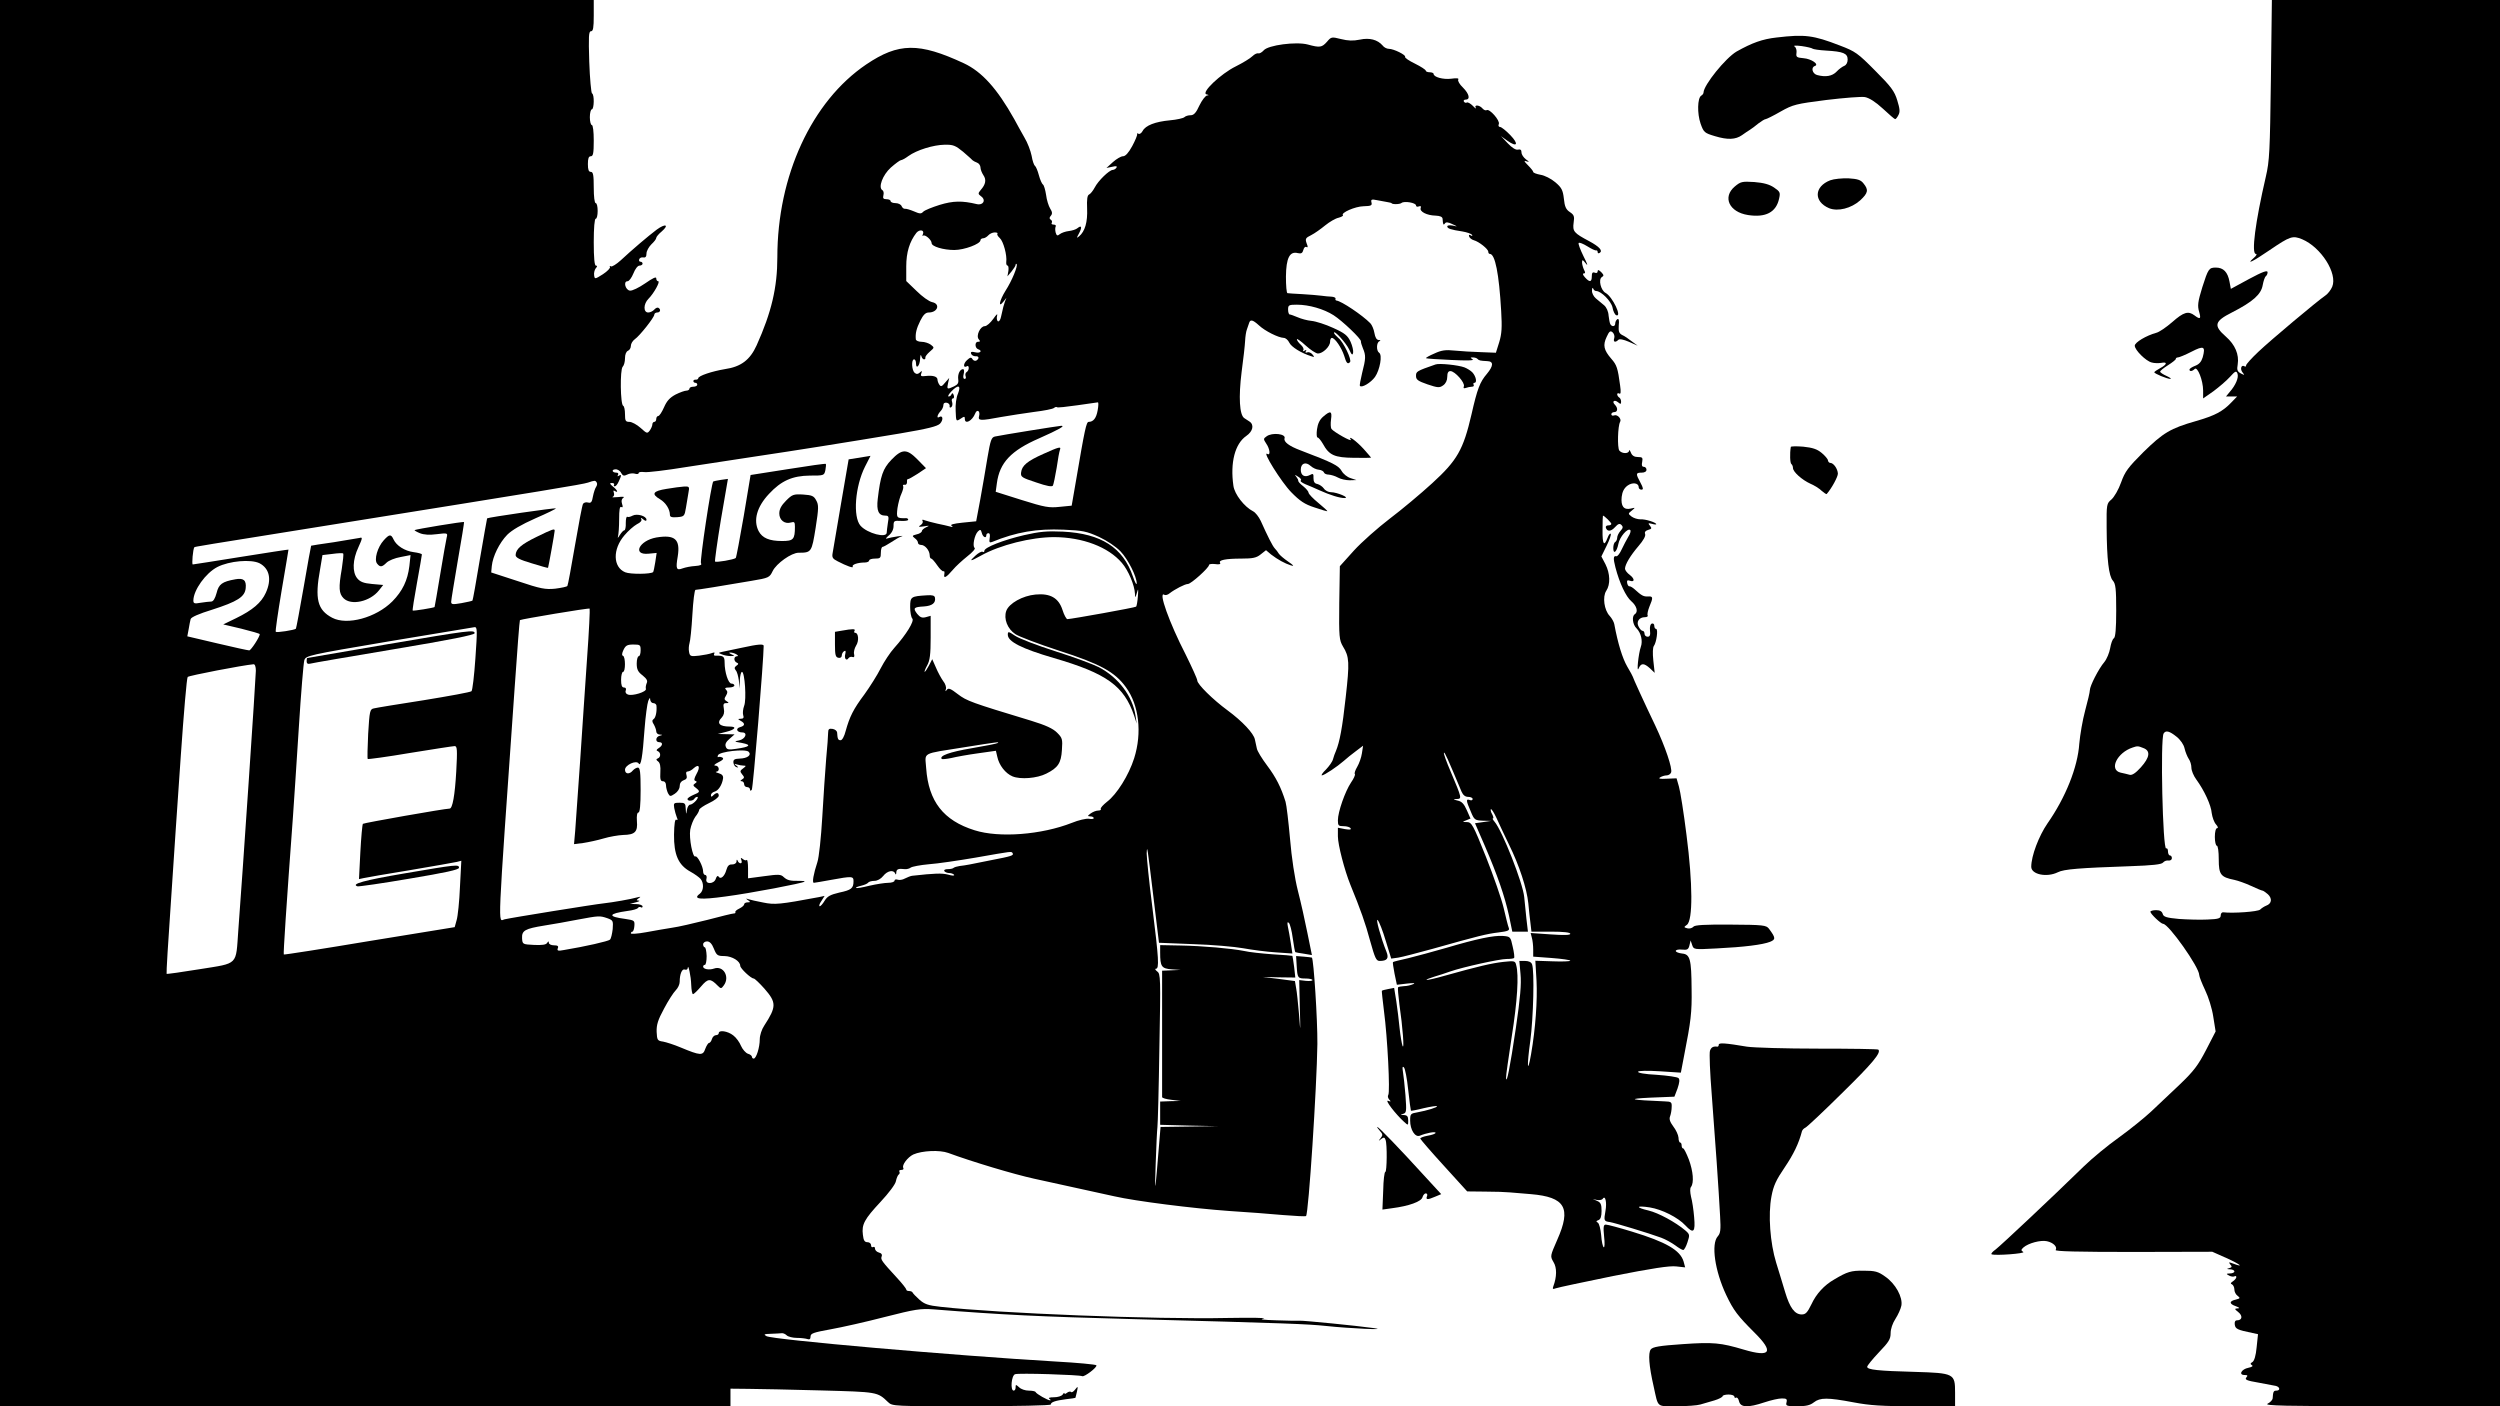 <?xml version="1.0" standalone="no"?>
<!DOCTYPE svg PUBLIC "-//W3C//DTD SVG 20010904//EN"
 "http://www.w3.org/TR/2001/REC-SVG-20010904/DTD/svg10.dtd">
<svg version="1.0" xmlns="http://www.w3.org/2000/svg"
 width="1280pt" height="720pt" viewBox="0 0 1280 720"
 preserveAspectRatio="xMidYMid meet">
<g transform="translate(0,720) scale(0.1,-0.1)"
fill="#000000" stroke="none">
<path d="M0 3600 l0 -3600 1870 0 1870 0 0 45 0 45 93 -1 c50 0 216 -4 369 -8
292 -8 290 -7 345 -60 22 -21 29 -21 428 -21 231 0 405 4 405 9 0 12 23 20 78
27 26 3 47 6 48 7 1 1 4 16 8 32 6 28 5 29 -9 11 -8 -11 -18 -17 -21 -13 -4 4
-13 2 -21 -4 -7 -6 -13 -8 -13 -3 0 5 -4 2 -9 -6 -6 -8 -25 -14 -45 -14 -21 0
-31 -3 -23 -8 6 -4 8 -8 4 -8 -12 0 -71 33 -75 43 -2 4 -18 7 -35 7 -17 0 -39
7 -49 17 -17 15 -18 15 -18 0 0 -10 -4 -17 -10 -17 -18 0 -12 77 7 84 16 7
332 -3 344 -10 10 -6 81 48 72 56 -4 4 -98 13 -208 19 -526 31 -1451 112
-1481 130 -16 9 -12 11 24 12 23 1 48 2 55 3 6 1 18 -4 25 -11 7 -7 31 -13 52
-13 21 0 45 -3 54 -6 11 -4 16 0 16 13 0 16 15 21 103 37 56 10 181 38 277 63
157 40 183 44 250 39 354 -28 537 -37 1025 -50 789 -21 889 -25 985 -35 121
-13 325 -22 245 -11 -94 13 -358 39 -380 38 -11 -1 -65 0 -120 2 -70 2 -89 5
-65 9 19 4 -64 5 -185 3 -368 -8 -1175 24 -1468 57 -66 7 -84 14 -110 37 -18
16 -33 32 -35 37 -2 4 -10 7 -18 7 -8 0 -14 3 -14 8 0 4 -21 31 -47 59 -79 86
-85 94 -79 110 4 9 -1 17 -14 20 -11 3 -20 12 -20 20 0 8 -4 11 -10 8 -6 -3
-10 1 -10 9 0 9 -8 16 -19 16 -14 0 -20 9 -23 38 -7 53 8 80 90 168 42 45 76
90 79 106 3 16 10 31 14 34 5 3 7 10 4 15 -4 5 1 9 10 9 9 0 13 4 10 10 -9 14
22 55 51 69 45 20 135 24 179 8 122 -45 335 -109 440 -132 136 -30 306 -67
410 -90 109 -25 403 -62 585 -75 91 -6 216 -15 279 -21 62 -5 116 -8 118 -5
13 13 55 659 58 881 1 125 -19 432 -28 442 -1 1 -20 3 -42 5 l-39 3 3 -50 c4
-63 5 -65 47 -65 19 0 34 -4 34 -8 0 -4 -15 -6 -34 -4 l-34 4 3 -138 c4 -134
3 -135 -4 -38 -5 56 -11 117 -15 136 l-6 35 -83 11 -82 10 84 -2 83 -1 -6 54
c-4 30 -8 56 -9 57 -1 1 -47 5 -102 8 -55 4 -120 11 -145 17 -66 13 -211 26
-327 28 l-103 2 0 -38 c0 -72 7 -82 59 -86 l46 -3 -47 -2 -48 -2 0 -320 c0
-176 0 -323 0 -327 0 -5 21 -11 47 -14 l48 -6 -52 -1 -53 -2 0 -60 0 -59 148
-4 147 -3 -147 -2 -146 -2 -6 -72 c-22 -273 -25 -288 -19 -119 3 90 7 176 9
190 2 14 7 197 10 405 7 362 6 380 -11 392 -10 8 -13 14 -7 14 18 0 15 49 -18
315 -17 132 -29 256 -29 275 2 48 3 38 35 -226 l28 -231 175 -7 c97 -3 212
-13 256 -21 44 -8 119 -18 166 -21 l86 -6 -8 53 c-5 30 -11 68 -15 84 -4 21
-3 27 5 20 6 -6 15 -41 20 -79 5 -37 11 -69 13 -71 2 -1 21 -5 44 -8 l41 -7
-23 113 c-12 61 -34 159 -49 217 -16 63 -32 168 -40 265 -8 88 -18 174 -23
190 -23 74 -49 125 -94 185 -27 36 -51 75 -53 88 -3 12 -7 33 -10 46 -6 31
-64 93 -140 149 -75 55 -155 134 -155 153 0 8 -27 67 -59 132 -85 165 -142
326 -110 307 5 -4 18 -1 27 7 27 21 79 48 94 48 16 0 108 83 108 97 0 5 14 7
31 5 20 -3 30 -1 26 6 -10 14 27 22 109 22 58 0 77 4 98 21 l28 22 26 -22 c34
-26 70 -46 102 -56 18 -5 14 0 -15 20 -22 15 -43 33 -48 41 -4 7 -13 19 -20
26 -12 13 -36 61 -72 141 -10 21 -27 43 -39 49 -45 23 -95 87 -101 131 -17
119 8 215 66 255 35 24 41 58 16 74 -7 4 -18 12 -26 17 -25 16 -30 108 -14
236 9 66 17 138 18 160 1 22 5 48 9 58 3 9 8 24 11 32 6 21 18 19 51 -11 31
-29 99 -63 127 -64 9 0 22 -11 28 -24 10 -22 61 -54 113 -70 16 -6 17 -4 6 9
-7 9 -19 14 -27 11 -9 -4 -11 -1 -7 6 5 7 3 8 -6 3 -8 -5 -11 -4 -7 2 4 6 -2
18 -13 28 -11 10 -20 22 -20 28 0 5 20 -9 45 -32 24 -22 53 -41 63 -41 25 0
62 36 62 60 0 11 4 20 9 20 16 0 50 -51 63 -91 11 -38 18 -46 30 -33 11 10
-34 104 -59 123 -12 11 -23 22 -23 27 0 17 63 -53 78 -86 12 -27 17 -31 20
-16 2 10 -4 36 -13 56 -15 32 -29 44 -89 71 -39 18 -89 34 -111 36 -22 2 -54
11 -72 19 -17 7 -35 14 -40 14 -4 0 -8 11 -8 25 0 23 4 25 45 25 62 0 138 -22
188 -54 44 -28 143 -122 140 -134 -1 -4 4 -20 10 -35 16 -37 15 -53 -4 -127
-8 -34 -14 -64 -11 -66 10 -11 56 17 77 46 25 36 39 113 21 124 -15 10 -14 53
2 59 7 4 6 6 -4 6 -11 1 -18 13 -22 36 -3 19 -13 42 -21 50 -41 42 -149 114
-173 116 -5 1 -7 5 -5 10 1 5 -8 9 -20 10 -13 0 -36 3 -53 5 -16 2 -60 6 -97
8 -38 2 -72 4 -76 5 -5 0 -8 39 -8 85 1 95 19 131 61 120 17 -4 24 0 28 16 3
12 10 19 16 15 8 -4 8 2 1 19 -8 23 -6 28 23 42 18 9 50 32 72 50 22 18 53 36
68 39 15 4 25 10 23 13 -13 12 62 45 105 46 39 1 45 4 41 19 -4 16 0 18 29 12
19 -3 43 -8 54 -10 11 -2 20 -4 20 -5 0 -7 42 -7 51 1 14 11 74 1 74 -13 0 -6
7 -8 14 -5 10 4 13 1 10 -8 -7 -18 31 -38 76 -39 23 -1 35 -6 36 -16 2 -30 4
-35 12 -24 5 8 16 7 37 -3 30 -14 30 -14 3 -8 -16 3 -28 1 -28 -4 0 -11 17
-17 77 -26 24 -4 46 -12 49 -17 5 -7 2 -8 -6 -3 -8 5 -11 3 -8 -6 2 -7 13 -16
24 -19 26 -7 74 -45 74 -59 0 -6 3 -11 8 -11 27 0 47 -101 58 -292 5 -85 3
-117 -10 -160 l-17 -54 -77 3 c-42 1 -103 5 -134 8 -46 5 -68 2 -104 -15 -26
-11 -45 -22 -43 -24 2 -2 60 -6 129 -9 80 -4 120 -3 110 3 -13 9 -13 10 1 10
9 0 19 -3 23 -7 8 -9 14 -10 51 -12 33 -1 32 -24 -2 -65 -36 -42 -49 -76 -79
-208 -42 -181 -73 -235 -201 -352 -59 -54 -157 -136 -218 -182 -60 -46 -143
-119 -183 -163 l-72 -80 -3 -188 c-2 -176 0 -190 19 -223 33 -53 34 -82 14
-260 -17 -156 -31 -229 -50 -275 -5 -11 -12 -30 -15 -42 -3 -13 -20 -36 -36
-53 -17 -16 -26 -30 -21 -30 12 0 79 45 112 74 14 13 42 35 62 50 l37 28 -6
-39 c-3 -21 -14 -52 -24 -69 -10 -17 -16 -34 -12 -37 3 -4 -6 -24 -20 -44 -30
-45 -67 -150 -67 -193 0 -27 3 -30 29 -30 17 0 33 -5 36 -11 5 -7 -5 -8 -29
-4 l-36 7 0 -44 c0 -43 34 -174 64 -248 52 -127 77 -197 101 -287 25 -89 31
-103 49 -103 38 0 48 13 35 46 -29 72 -58 177 -45 163 7 -7 26 -55 41 -106
l28 -91 36 5 c20 3 99 24 176 45 234 66 278 77 338 84 48 6 57 10 52 23 -4 9
-15 54 -26 101 -11 47 -52 165 -91 263 -66 165 -73 177 -97 178 -25 0 -25 1
-4 9 l22 9 -19 43 c-14 32 -26 45 -47 49 -24 6 -25 7 -5 8 28 1 27 4 -30 139
-22 51 -38 95 -35 98 4 4 19 -29 90 -199 8 -18 19 -27 34 -27 13 0 23 -5 23
-11 0 -6 -7 -9 -15 -5 -20 7 -19 -3 5 -58 18 -44 21 -46 62 -48 l43 -1 -41 -6
-42 -6 50 -115 c65 -151 102 -258 124 -358 l17 -82 40 0 40 0 -8 68 c-4 37 -9
86 -11 109 -7 73 -113 341 -152 386 -8 9 -12 17 -8 17 4 0 2 9 -4 21 -7 11 -9
23 -7 26 3 3 16 -17 28 -43 12 -27 41 -88 64 -136 54 -109 92 -226 100 -303 3
-33 8 -79 11 -102 l5 -43 100 0 c64 0 99 -4 99 -11 0 -7 -31 -8 -102 -3 l-101
7 6 -24 c4 -13 7 -40 7 -61 l0 -36 95 -7 c52 -4 95 -10 95 -14 0 -3 -40 -5
-89 -3 l-90 3 6 -103 c5 -99 -5 -244 -28 -376 -19 -108 -22 -60 -4 68 16 120
22 360 9 393 -4 11 -17 17 -36 17 l-29 0 6 -67 c5 -51 -1 -121 -24 -278 -29
-196 -48 -293 -50 -253 -1 10 13 104 29 210 29 183 37 316 23 366 -5 23 -9 23
-67 17 -60 -7 -125 -22 -300 -71 -48 -14 -90 -23 -92 -21 -2 2 15 9 38 16 24
7 61 19 83 27 66 23 253 64 288 64 19 0 36 2 39 5 3 3 0 29 -7 58 -11 51 -12
52 -51 55 -47 3 -130 -14 -289 -61 -66 -19 -154 -43 -195 -53 -41 -9 -77 -18
-78 -20 -2 -1 2 -28 8 -59 l12 -57 51 6 c36 4 46 3 32 -3 -11 -5 -32 -10 -46
-10 -14 -1 -28 -3 -31 -6 -2 -3 1 -42 7 -88 17 -117 26 -236 16 -212 -4 11
-11 52 -15 90 -4 39 -11 101 -17 139 l-11 68 -31 -6 c-17 -3 -31 -7 -32 -9 -1
-1 4 -48 11 -104 18 -135 32 -415 22 -429 -4 -6 -2 -16 5 -24 10 -10 8 -12 -6
-6 -19 6 38 -68 82 -108 21 -19 21 -19 21 7 0 21 -5 27 -22 28 -19 1 -20 2 -4
6 17 5 18 12 12 95 -4 49 -10 104 -13 121 -4 23 -2 29 5 22 6 -5 16 -57 22
-115 6 -58 13 -106 14 -107 1 -1 30 4 65 13 35 8 66 13 68 10 5 -5 -50 -22
-99 -31 -36 -6 -38 -8 -38 -43 0 -46 25 -86 49 -77 33 14 81 23 81 15 0 -5
-18 -11 -41 -15 -22 -4 -39 -11 -37 -15 2 -5 56 -68 121 -139 l119 -131 91 -1
c51 0 108 -2 127 -4 19 -2 68 -6 108 -9 176 -15 208 -70 135 -234 -36 -83 -37
-83 -19 -114 18 -29 17 -76 -1 -124 -5 -14 -3 -16 13 -10 10 4 143 32 294 63
198 39 288 53 322 49 l46 -5 -8 30 c-17 58 -90 100 -264 153 -65 20 -125 36
-134 36 -12 0 -14 -10 -9 -61 4 -33 3 -58 -2 -55 -5 3 -11 31 -13 62 -3 31
-10 59 -17 64 -10 5 -9 9 3 13 11 4 16 19 16 47 0 33 -4 43 -22 51 l-23 10 22
-5 c13 -2 26 1 29 6 13 21 22 -18 14 -62 -9 -50 -8 -53 23 -57 24 -4 200 -57
262 -80 22 -8 54 -26 72 -39 17 -13 36 -24 41 -24 5 0 15 18 22 40 12 37 12
40 -11 60 -51 43 -138 90 -188 102 -69 16 -65 27 6 16 62 -10 144 -51 182 -92
42 -45 52 -35 45 42 -3 37 -10 84 -16 105 -5 24 -6 43 0 50 16 21 11 80 -11
140 -12 31 -25 57 -29 57 -5 0 -8 7 -8 15 0 8 -3 15 -7 15 -5 0 -9 11 -9 25
-1 14 -13 40 -27 58 -17 23 -22 38 -16 52 4 11 8 32 8 48 1 24 -2 27 -36 28
-176 7 -199 13 -74 19 l124 5 16 42 c10 30 12 46 5 53 -6 6 -56 13 -112 17
-60 3 -99 10 -95 16 3 5 47 6 112 2 l107 -7 17 89 c34 173 40 219 38 338 -1
156 -8 179 -49 183 -18 2 -32 8 -32 13 0 6 14 9 32 7 27 -3 33 1 38 22 l6 25
8 -24 c8 -23 9 -23 124 -17 142 7 237 19 275 34 29 12 29 20 -6 67 -14 18 -28
20 -196 21 -134 1 -184 -2 -191 -11 -6 -7 -20 -11 -31 -8 -18 5 -19 6 -2 18
31 23 30 212 -2 459 -14 113 -32 226 -39 249 l-12 42 -50 -2 c-35 -2 -45 0
-34 7 8 5 23 10 33 10 10 0 20 7 23 15 8 20 -30 132 -81 240 -59 123 -115 246
-115 250 0 2 -13 26 -29 53 -24 42 -47 115 -66 217 -2 11 -13 30 -23 41 -29
30 -38 99 -18 129 22 33 20 88 -4 136 l-21 40 27 55 c15 30 24 57 21 61 -4 3
-11 -6 -16 -20 -18 -48 -27 -35 -26 39 0 41 1 74 2 74 7 0 43 -36 43 -42 0 -5
-7 -8 -16 -8 -9 0 -14 -5 -12 -12 7 -21 26 -20 47 3 16 18 24 20 33 11 9 -9 8
-16 -5 -30 -9 -10 -17 -26 -17 -35 0 -9 -5 -19 -10 -22 -6 -3 -10 -17 -10 -31
0 -35 18 -20 26 21 6 35 48 84 61 71 4 -4 0 -19 -10 -34 -9 -15 -24 -44 -34
-65 -9 -20 -21 -36 -27 -35 -16 4 -17 -10 -5 -57 21 -81 54 -150 81 -173 28
-24 37 -55 18 -67 -16 -10 -11 -53 9 -72 23 -23 33 -65 22 -95 -12 -34 -23
-139 -11 -110 12 28 27 28 58 0 l24 -23 -7 63 c-4 37 -3 68 3 75 13 17 23 87
11 87 -5 0 -9 7 -9 16 0 9 -6 14 -13 11 -7 -2 -11 -16 -9 -35 3 -24 -1 -32
-12 -32 -9 0 -16 7 -16 15 0 8 -4 15 -10 15 -5 0 -14 9 -20 21 -14 25 2 49 32
49 10 0 17 4 14 9 -3 5 1 25 9 45 20 47 19 54 -7 52 -23 -1 -33 4 -69 37 -10
9 -22 16 -26 15 -5 -1 -10 7 -12 17 -2 13 1 16 13 12 26 -10 27 9 1 29 -14 10
-25 25 -25 32 0 22 28 68 69 116 25 29 38 52 34 62 -4 10 2 17 16 21 18 5 19
8 9 21 -11 13 -10 15 10 10 12 -4 22 -4 22 -2 0 9 -56 27 -81 25 -14 0 -34 6
-45 14 -19 15 -19 15 1 31 19 16 19 16 -6 10 -35 -8 -51 12 -46 60 3 26 12 44
29 57 25 19 58 15 58 -7 0 -7 6 -13 14 -13 11 0 10 8 -5 36 -25 46 -24 51 6
51 16 0 25 6 25 15 0 8 -6 15 -14 15 -9 0 -12 8 -8 25 4 22 1 25 -22 25 -18 0
-30 7 -36 23 -5 12 -9 16 -9 10 -1 -17 -36 -17 -50 0 -11 14 -8 127 4 147 9
15 -14 40 -31 33 -8 -3 -14 0 -14 6 0 6 7 11 15 11 18 0 20 21 3 38 -17 17 -2
28 17 12 12 -10 15 -10 15 3 0 9 -4 19 -10 22 -5 3 -10 11 -10 16 0 6 5 7 11
4 7 -5 9 8 4 41 -12 90 -17 105 -45 137 -39 45 -44 70 -24 112 13 29 19 33 30
24 8 -7 12 -20 9 -30 -7 -20 5 -25 21 -9 6 6 26 2 54 -10 l45 -20 -30 22 c-16
13 -38 28 -50 33 -16 9 -19 19 -17 49 3 26 0 36 -7 32 -6 -4 -11 -14 -11 -22
0 -16 -16 -19 -25 -4 -3 5 -7 25 -9 44 -1 21 -11 43 -23 53 -12 10 -31 26 -42
35 -12 10 -21 28 -20 40 0 13 3 17 6 11 2 -7 9 -13 15 -13 26 0 77 -52 84 -84
3 -19 12 -37 19 -40 32 -12 -19 95 -54 114 -25 13 -38 69 -20 81 12 7 11 11
-3 26 -13 12 -18 13 -18 4 0 -8 -6 -11 -15 -7 -11 4 -15 -1 -15 -19 0 -30 -11
-32 -35 -5 -11 12 -13 20 -6 20 8 0 9 5 1 19 -5 11 -10 28 -10 38 0 15 4 14
20 -7 12 -15 7 0 -12 37 -17 35 -29 66 -25 69 3 4 23 -4 44 -17 21 -13 41 -23
46 -21 4 1 7 -3 7 -9 0 -5 4 -8 10 -4 18 11 -1 32 -53 60 -79 42 -86 50 -80
95 5 32 2 40 -19 54 -20 13 -27 28 -31 69 -5 44 -12 57 -44 84 -21 18 -55 35
-75 38 -21 4 -38 10 -38 15 0 4 -12 19 -27 34 -21 21 -22 25 -7 20 15 -5 15
-3 -3 10 -13 10 -23 25 -23 36 0 12 -5 17 -18 14 -11 -3 -30 9 -52 32 l-35 37
32 -23 c51 -36 61 -19 16 28 -22 23 -46 42 -53 42 -7 0 -10 7 -6 15 7 18 -48
80 -62 71 -6 -3 -15 1 -22 9 -15 18 -44 20 -34 3 4 -7 -3 -3 -15 10 -12 12
-26 20 -31 17 -5 -3 -11 -1 -15 5 -3 5 1 10 9 10 25 0 19 29 -14 62 -17 16
-27 34 -24 40 5 8 -7 9 -36 5 -41 -5 -90 8 -90 25 0 4 -9 8 -20 8 -11 0 -20 4
-20 8 0 5 -25 21 -55 36 -31 15 -53 30 -51 35 6 9 -58 41 -83 41 -10 0 -25 7
-32 17 -26 30 -67 41 -117 30 -34 -7 -60 -6 -96 3 -48 12 -50 12 -72 -14 -26
-29 -36 -31 -98 -14 -59 16 -204 -3 -226 -30 -9 -10 -21 -17 -27 -15 -6 2 -20
-4 -31 -15 -11 -11 -49 -34 -85 -52 -77 -38 -179 -135 -150 -143 13 -3 14 -5
3 -6 -8 -1 -26 -24 -39 -51 -17 -38 -29 -50 -45 -50 -12 0 -26 -4 -32 -10 -5
-5 -39 -13 -74 -16 -75 -7 -125 -26 -140 -55 -6 -11 -15 -17 -21 -14 -5 4 -8
3 -7 -2 2 -5 -10 -33 -25 -61 -19 -35 -35 -52 -47 -52 -11 0 -34 -14 -52 -30
l-33 -30 29 6 c21 5 27 4 22 -5 -4 -6 -13 -11 -19 -11 -18 -1 -74 -55 -92 -90
-9 -17 -22 -33 -29 -36 -9 -4 -12 -24 -10 -72 3 -69 -11 -117 -41 -142 -14
-11 -14 -10 0 16 16 31 13 43 -8 26 -8 -7 -28 -13 -45 -15 -17 -2 -37 -9 -46
-16 -12 -10 -16 -8 -21 8 -3 12 -3 25 0 31 3 5 -1 10 -10 10 -9 0 -14 4 -10 9
3 5 1 13 -5 16 -8 5 -8 11 0 20 9 10 8 20 -3 37 -8 13 -18 44 -21 70 -4 26
-11 50 -16 53 -5 3 -15 25 -21 48 -6 23 -15 44 -20 48 -5 3 -13 26 -17 51 -5
25 -21 68 -37 94 -15 27 -39 69 -52 94 -88 157 -166 243 -258 286 -230 107
-334 106 -500 -6 -279 -189 -455 -570 -455 -987 0 -155 -30 -282 -106 -451
-34 -75 -80 -110 -163 -122 -65 -11 -136 -34 -136 -47 0 -4 -6 -7 -12 -7 -7 1
-13 -2 -13 -7 0 -5 5 -9 10 -9 6 0 10 -4 10 -10 0 -5 -9 -10 -20 -10 -11 0
-20 -4 -20 -10 0 -5 -7 -10 -15 -10 -9 0 -34 -9 -56 -20 -30 -16 -45 -33 -59
-65 -11 -25 -24 -45 -30 -45 -5 0 -10 -7 -10 -15 0 -8 -4 -15 -10 -15 -5 0
-10 -6 -10 -13 0 -7 -6 -21 -13 -31 -13 -17 -15 -16 -47 13 -19 17 -45 31 -57
31 -20 0 -23 5 -23 39 0 22 -4 41 -9 43 -15 5 -17 186 -3 200 7 7 12 26 12 44
0 19 6 34 15 38 8 3 15 14 15 25 0 11 9 26 20 34 25 17 100 112 100 126 0 6 7
11 15 11 16 0 20 16 6 24 -5 3 -14 -1 -21 -9 -7 -8 -21 -15 -31 -15 -26 0 -25
44 1 70 28 28 62 90 50 90 -6 0 -10 7 -10 15 0 10 -18 1 -57 -26 -32 -22 -67
-39 -78 -37 -23 3 -35 48 -12 48 8 0 21 18 30 40 9 23 22 40 31 40 9 0 16 5
16 10 0 6 -5 10 -11 10 -6 0 -9 6 -6 13 2 6 11 11 21 9 11 -2 16 4 16 20 0 13
12 34 25 47 14 13 25 27 25 33 0 5 12 20 28 33 40 35 19 42 -26 9 -45 -34
-126 -103 -184 -157 -22 -20 -45 -34 -50 -31 -6 4 -8 3 -5 -3 3 -5 -13 -22
-36 -37 -41 -26 -42 -26 -45 -6 -2 12 2 28 8 36 9 10 9 14 1 14 -7 0 -11 38
-11 120 0 73 4 120 10 120 6 0 10 18 10 40 0 22 -4 40 -10 40 -6 0 -10 33 -10
80 0 64 -3 80 -15 80 -11 0 -15 11 -15 40 0 29 4 40 15 40 12 0 15 16 15 80 0
47 -4 80 -10 80 -5 0 -10 18 -10 40 0 22 5 40 10 40 12 0 14 77 1 82 -4 2 -11
74 -14 161 -4 131 -3 157 9 157 11 0 14 18 14 80 l0 80 -1520 0 -1520 0 0
-3600z m4931 2823 c24 -21 46 -40 49 -44 3 -3 13 -8 23 -12 9 -3 17 -15 17
-24 0 -10 7 -28 15 -40 16 -23 12 -47 -14 -76 -14 -17 -14 -20 2 -32 27 -19
11 -48 -22 -40 -75 18 -121 17 -190 -4 -38 -12 -76 -27 -84 -35 -11 -12 -18
-11 -48 2 -19 8 -39 14 -45 13 -7 -1 -14 5 -18 14 -3 8 -17 15 -31 15 -14 0
-25 5 -25 10 0 6 -10 10 -21 10 -16 0 -20 5 -16 20 3 11 1 23 -5 26 -23 14 1
78 43 116 24 21 47 38 52 38 5 0 22 9 38 21 43 31 128 57 185 58 44 1 56 -4
95 -36z m-205 -420 c-4 -10 -4 -14 0 -10 9 9 44 -21 44 -38 0 -17 60 -35 116
-35 51 0 134 31 134 50 0 5 6 10 14 10 7 0 19 7 26 15 7 8 22 15 33 15 11 0
17 -3 14 -6 -4 -4 2 -14 12 -23 18 -16 38 -88 33 -123 -1 -10 2 -18 7 -18 4 0
6 -12 4 -27 l-5 -28 21 25 c11 14 21 29 21 34 0 5 2 7 5 4 8 -8 -24 -86 -57
-137 -31 -50 -39 -91 -11 -56 l16 20 -8 -20 c-7 -20 -8 -25 -20 -78 -3 -15
-10 -25 -16 -22 -5 4 -7 16 -4 28 4 14 -3 8 -19 -15 -15 -21 -34 -38 -44 -38
-23 0 -46 -49 -31 -67 9 -10 8 -13 -4 -13 -17 0 -16 -32 1 -38 24 -8 11 -22
-14 -16 -20 5 -25 3 -22 -7 3 -8 13 -13 22 -13 18 2 22 -11 5 -22 -6 -3 -15
-1 -20 7 -6 11 -12 10 -28 -5 -20 -18 -20 -43 0 -31 5 4 9 -1 9 -9 0 -8 -5
-18 -11 -21 -6 -4 -8 -13 -5 -21 3 -8 1 -14 -5 -14 -7 0 -9 10 -5 25 4 14 2
25 -3 25 -16 0 -28 -25 -25 -51 3 -20 -2 -28 -21 -37 -36 -17 -38 -16 -31 16
l6 27 -21 -24 c-17 -21 -22 -22 -30 -10 -5 7 -9 19 -9 25 0 16 -23 23 -59 19
-25 -3 -29 -1 -24 13 5 14 3 15 -7 5 -10 -9 -17 -10 -27 -2 -15 13 -18 69 -3
69 6 0 10 -9 10 -21 0 -33 20 -11 21 24 1 18 3 24 6 15 2 -10 9 -18 14 -18 5
0 8 4 7 9 -2 4 8 18 22 30 24 21 25 21 6 36 -11 8 -32 15 -48 15 -15 0 -29 6
-29 13 -3 29 3 55 23 95 15 30 27 42 43 42 46 0 61 44 18 53 -16 3 -52 29 -80
57 l-53 51 0 75 c0 72 17 127 52 172 16 19 41 15 34 -5z m179 -818 c-9 -19
-14 -58 -12 -89 2 -54 2 -55 25 -40 19 13 22 13 22 -1 0 -30 38 -10 53 28 9
24 27 13 20 -13 -7 -25 6 -25 113 -5 44 8 120 19 169 26 50 6 95 15 101 20 6
5 13 7 16 4 2 -3 49 2 104 10 54 8 102 15 105 15 4 0 3 -19 -1 -41 -7 -40 -22
-59 -46 -59 -12 0 -20 -37 -65 -302 l-22 -127 -61 -6 c-55 -6 -77 -2 -195 35
l-133 42 6 44 c14 105 72 167 217 230 99 44 135 64 113 64 -11 0 -309 -48
-340 -55 -18 -4 -23 -19 -38 -107 -9 -57 -26 -153 -37 -215 l-21 -112 -70 -7
c-47 -5 -65 -10 -56 -16 9 -7 7 -8 -7 -4 -11 3 -41 10 -66 15 -25 6 -54 13
-64 17 -12 5 -16 4 -11 -4 3 -6 -2 -15 -11 -21 -14 -8 -10 -10 17 -6 29 5 31
4 13 -4 -13 -6 -23 -15 -23 -20 0 -6 -12 -14 -27 -17 -23 -6 -24 -8 -10 -19
10 -7 17 -17 17 -24 0 -6 7 -11 16 -11 20 0 43 -28 44 -52 0 -10 3 -18 8 -18
4 0 18 -16 31 -35 13 -19 27 -32 32 -30 4 3 6 -4 4 -15 -5 -25 10 -17 44 23
14 17 47 47 73 68 27 21 44 40 38 44 -12 8 -1 66 17 84 12 12 15 10 20 -8 5
-21 23 -30 23 -11 0 6 5 10 11 10 7 0 9 -10 6 -26 -3 -20 -1 -24 12 -19 124
51 229 69 367 63 97 -4 117 -8 181 -37 41 -19 87 -50 110 -74 39 -41 83 -129
83 -164 -1 -10 -9 5 -19 34 -51 150 -163 221 -358 231 -83 4 -121 0 -200 -18
-107 -25 -203 -63 -203 -80 0 -6 -4 -9 -9 -5 -5 3 -22 -6 -37 -20 -34 -31 -28
-31 28 0 98 55 259 95 376 95 145 -1 276 -50 346 -132 33 -38 65 -114 67 -158
1 -23 2 -23 10 5 7 25 8 22 5 -18 -2 -26 -6 -50 -9 -53 -5 -5 -328 -63 -352
-64 -5 0 -17 21 -25 47 -20 62 -63 86 -138 79 -66 -6 -136 -45 -150 -84 -14
-40 6 -92 47 -119 18 -12 118 -50 222 -84 212 -68 287 -109 344 -188 67 -92
83 -233 42 -363 -28 -88 -89 -185 -139 -223 -20 -16 -35 -32 -32 -37 3 -4 -3
-8 -13 -8 -11 0 -28 -7 -39 -15 -17 -13 -17 -14 -1 -15 9 0 17 -4 17 -9 0 -4
-11 -6 -25 -3 -13 2 -53 -7 -87 -21 -155 -61 -372 -78 -498 -38 -160 50 -236
148 -248 318 -5 84 -31 71 201 108 169 27 173 27 166 21 -3 -3 -63 -15 -134
-27 -113 -19 -168 -39 -153 -55 3 -2 25 0 49 5 24 6 85 17 136 24 l92 13 7
-30 c9 -44 42 -86 78 -101 41 -17 126 -10 173 14 60 30 76 54 80 121 4 56 2
62 -25 89 -21 21 -58 38 -133 61 -307 93 -329 101 -375 136 -37 29 -49 33 -56
22 -8 -10 -9 -9 -5 4 3 9 -3 28 -14 41 -10 14 -27 45 -37 69 l-19 43 -17 -33
c-9 -17 -19 -32 -22 -32 -2 0 3 15 13 33 14 25 18 56 18 143 l0 111 -25 -7
c-19 -5 -29 -1 -44 17 -23 30 -18 35 35 38 42 3 61 18 56 45 -2 11 -13 14 -42
12 -81 -5 -85 -7 -85 -60 0 -26 5 -53 11 -59 12 -12 -31 -82 -92 -150 -21 -23
-52 -70 -70 -105 -17 -34 -55 -94 -83 -133 -57 -76 -76 -115 -96 -187 -7 -28
-18 -48 -26 -48 -13 0 -16 6 -18 40 -1 8 -11 16 -23 18 -18 3 -23 -1 -23 -20
0 -13 -4 -72 -10 -133 -5 -60 -14 -195 -20 -299 -6 -104 -17 -207 -25 -230
-20 -61 -28 -106 -18 -106 4 0 44 7 88 15 109 20 115 19 115 -7 0 -36 -11 -45
-73 -58 -46 -11 -61 -19 -75 -42 -9 -15 -20 -28 -25 -28 -5 0 -2 12 8 26 l17
27 -28 -6 c-203 -38 -227 -40 -286 -28 -32 6 -67 14 -76 17 -14 5 -15 4 -2 -5
13 -9 13 -11 -2 -11 -10 0 -18 -5 -18 -10 0 -6 -11 -15 -25 -22 -13 -6 -22
-14 -20 -18 2 -4 -1 -7 -8 -7 -7 0 -68 -15 -136 -33 -68 -17 -149 -36 -180
-40 -31 -5 -91 -15 -133 -23 -43 -8 -78 -10 -78 -6 0 5 4 9 8 9 4 0 9 13 10
29 2 28 0 29 -46 36 -93 12 -89 27 11 41 26 3 50 10 53 15 3 5 10 7 15 4 5 -4
9 -1 9 4 0 6 -15 12 -32 12 l-33 1 30 8 c17 4 23 8 15 9 -13 1 -13 2 0 12 12
8 11 9 -5 5 -35 -10 -128 -26 -173 -31 -49 -5 -476 -74 -509 -82 -34 -8 -38
-97 52 1186 13 189 25 345 27 346 7 5 353 63 357 59 2 -2 -3 -115 -13 -251 -9
-137 -26 -376 -36 -533 -11 -157 -22 -316 -25 -354 l-6 -68 48 6 c26 4 73 14
103 23 30 9 76 17 101 18 60 1 75 16 70 71 -2 28 1 44 8 44 7 0 11 38 11 115
0 91 -3 115 -14 115 -7 0 -19 -7 -26 -15 -17 -21 -40 -19 -40 4 0 24 58 51 70
32 11 -18 20 32 30 175 5 67 14 132 19 145 7 17 10 19 10 7 1 -10 8 -18 16
-18 8 0 15 -6 16 -12 3 -31 -4 -64 -15 -70 -8 -6 -8 -13 2 -28 6 -11 12 -27
12 -35 0 -8 8 -16 18 -16 16 -1 16 -2 0 -6 -22 -5 -24 -33 -3 -33 20 0 19 -17
-2 -30 -13 -8 -14 -13 -5 -16 16 -7 16 -31 0 -37 -10 -4 -9 -8 2 -16 9 -7 13
-24 11 -55 -2 -36 1 -46 13 -46 10 0 16 -9 16 -21 0 -11 5 -29 10 -40 10 -18
12 -18 35 -3 15 10 25 26 25 39 0 15 8 26 20 30 15 5 19 12 15 26 -4 12 -2 19
6 19 7 0 21 7 31 17 27 24 35 7 14 -30 -12 -22 -14 -33 -6 -35 9 -3 9 -7 -1
-13 -12 -8 -11 -12 4 -23 23 -18 22 -22 -13 -36 -16 -7 -30 -16 -30 -21 0 -12
27 -11 35 1 3 6 10 10 15 10 6 0 2 -9 -7 -20 -10 -11 -23 -20 -30 -20 -6 0
-14 -12 -16 -27 -4 -26 -4 -26 -6 5 -1 29 -4 32 -32 32 -29 0 -31 -2 -27 -27
3 -16 9 -37 13 -47 6 -13 5 -17 -2 -13 -7 5 -11 -20 -12 -76 -1 -103 22 -156
84 -190 22 -12 45 -29 52 -37 18 -22 16 -61 -4 -76 -38 -28 1 -32 132 -14 129
17 396 68 404 76 3 3 -8 4 -25 4 -49 -1 -63 3 -81 19 -15 15 -27 15 -100 5
l-83 -11 0 50 c0 28 -3 47 -7 44 -3 -4 -12 -2 -20 5 -11 8 -12 7 -7 -6 3 -9 2
-16 -4 -16 -6 0 -13 6 -15 13 -4 8 -6 7 -6 -4 -1 -9 -10 -15 -23 -15 -15 1
-23 -7 -29 -28 -9 -33 -30 -51 -40 -34 -4 6 -10 2 -14 -11 -9 -29 -56 -30 -48
-1 3 11 0 20 -6 20 -6 0 -11 8 -11 18 0 26 -30 83 -40 77 -13 -8 -33 93 -26
137 4 22 16 52 26 66 11 13 20 30 20 36 1 6 23 21 50 34 28 13 50 30 50 38 0
17 -12 18 -28 2 -9 -9 -12 -9 -12 1 0 7 8 15 19 18 19 5 38 34 43 67 2 14 -5
22 -22 27 -14 4 -19 7 -12 8 19 2 14 31 -5 31 -11 0 -5 7 15 17 23 11 29 18
21 24 -7 4 -17 5 -21 3 -4 -3 -5 1 -2 9 7 19 141 34 157 18 17 -17 -7 -34 -46
-35 -26 -1 -33 -5 -32 -20 1 -11 8 -22 16 -24 11 -3 11 -1 -1 8 -13 10 -12 11
3 6 10 -3 26 -6 35 -6 13 0 13 -2 -3 -14 -17 -12 -17 -16 -5 -31 12 -14 12
-18 -1 -26 -10 -6 -10 -9 -1 -9 6 0 12 -7 12 -15 0 -8 7 -15 15 -15 8 0 15 -5
15 -12 0 -8 3 -8 9 -2 7 6 61 668 61 737 0 11 -28 9 -110 -9 -41 -9 -86 -18
-100 -21 -23 -5 -24 -6 -5 -13 11 -5 31 -9 45 -9 23 0 23 1 5 9 -13 6 -15 9
-5 9 8 0 22 -4 30 -9 10 -6 11 -10 3 -10 -7 0 -13 -6 -13 -14 0 -8 6 -17 13
-19 9 -4 9 -8 -2 -15 -11 -8 -12 -14 -4 -24 7 -7 13 -31 16 -53 l4 -40 1 43
c1 23 6 42 11 42 14 0 24 -142 11 -174 -6 -16 -8 -37 -5 -47 5 -14 1 -19 -12
-19 -17 -1 -17 -1 0 -11 23 -13 22 -25 -4 -32 -25 -7 -16 -27 11 -27 30 0 17
-34 -16 -41 -27 -5 -26 -6 15 -13 51 -10 41 -20 -30 -30 -39 -6 -48 -4 -53 11
-5 12 1 25 19 40 l26 23 -43 1 -43 1 43 11 c46 11 57 27 18 27 -53 0 -69 18
-40 47 10 11 14 26 10 45 -4 22 -2 28 12 28 15 0 15 2 2 10 -12 7 -13 13 -3
28 9 15 9 22 0 31 -8 8 -4 11 16 11 15 0 27 5 27 10 0 6 -7 10 -15 10 -16 0
-35 58 -35 108 0 31 -6 36 -47 35 -7 -1 -10 4 -6 10 4 7 0 8 -13 3 -10 -4 -40
-10 -65 -13 -43 -5 -47 -3 -51 19 -3 14 -1 33 2 44 4 10 11 76 15 147 4 70 11
127 16 127 10 0 135 20 286 46 90 15 93 17 109 50 19 39 96 94 133 94 66 0 67
3 87 127 16 102 16 118 3 141 -12 23 -22 27 -67 30 -49 3 -56 0 -87 -31 -25
-25 -35 -44 -35 -66 0 -34 28 -56 60 -46 17 5 20 2 20 -22 0 -65 -8 -73 -66
-73 -65 0 -101 15 -120 51 -28 55 -9 124 53 190 63 68 120 93 210 94 71 0 73
0 79 28 3 16 4 30 2 32 -2 2 -89 -10 -194 -27 l-191 -30 -35 -210 c-20 -115
-38 -212 -41 -215 -9 -8 -100 -24 -106 -18 -2 3 11 99 30 214 l36 209 -36 -5
c-20 -3 -37 -7 -39 -8 -10 -8 -70 -410 -63 -419 6 -8 -3 -12 -30 -14 -21 -1
-50 -7 -64 -12 -32 -12 -36 -3 -25 61 14 88 -14 113 -110 97 -88 -16 -124 -91
-40 -83 l42 4 -7 -47 c-4 -26 -9 -49 -11 -51 -11 -11 -117 -12 -143 -1 -63 26
-65 118 -4 189 19 23 48 48 64 57 19 9 27 19 22 27 -4 7 0 7 10 -2 11 -9 17
-10 17 -2 0 19 -48 33 -71 21 -11 -6 -23 -9 -27 -6 -5 3 -8 -12 -8 -32 1 -20
-3 -37 -7 -37 -5 0 -15 -11 -24 -25 -8 -14 -12 -17 -9 -7 3 10 6 50 6 88 0 49
3 68 11 63 8 -4 9 1 4 16 -5 15 -2 26 6 31 9 6 -1 7 -26 4 -22 -2 -35 -2 -28
1 7 3 9 12 6 21 -4 11 -2 14 5 9 20 -12 13 5 -10 23 -17 14 -18 18 -5 18 9 0
14 -4 11 -9 -3 -4 -1 -8 4 -8 5 0 14 11 20 25 15 32 15 38 0 29 -7 -4 -8 -3
-4 4 4 7 1 12 -8 12 -22 0 -27 16 -5 17 10 1 24 -7 29 -18 9 -16 15 -17 31 -9
11 6 29 8 39 5 11 -4 20 -2 20 3 0 5 12 7 28 5 15 -3 113 9 217 26 105 16 267
41 360 55 188 28 454 70 735 117 141 24 189 36 203 50 18 19 15 45 -4 34 -15
-10 -10 12 6 29 8 8 15 22 15 31 0 10 6 15 18 13 9 -2 16 -10 14 -17 -1 -7 2
-10 8 -6 6 4 8 15 5 26 -4 10 -2 19 4 19 6 0 7 8 4 17 -4 11 -8 12 -11 5 -2
-7 -9 -12 -15 -12 -6 0 0 11 13 25 36 38 52 33 35 -10z m-1850 -455 c4 -6 2
-16 -3 -23 -5 -7 -12 -28 -16 -48 -5 -30 -10 -36 -25 -32 -10 3 -22 0 -26 -7
-4 -6 -22 -101 -41 -212 -19 -110 -36 -204 -39 -208 -2 -4 -31 -10 -62 -14
-51 -5 -74 -1 -193 39 l-135 44 3 33 c5 50 39 119 79 160 24 24 72 52 144 84
60 26 107 49 105 51 -3 4 -348 -46 -352 -51 -1 0 -17 -95 -37 -209 -19 -115
-36 -210 -38 -212 -2 -2 -28 -8 -56 -13 -46 -8 -53 -7 -53 7 0 9 16 104 34
211 19 107 33 196 32 197 -3 4 -249 -37 -253 -41 -2 -2 10 -9 27 -16 20 -8 49
-10 86 -5 56 7 57 6 51 -17 -3 -12 -18 -97 -33 -188 -15 -91 -28 -166 -29
-168 -3 -4 -109 -21 -112 -18 -2 2 8 65 22 142 14 76 25 142 25 145 0 4 -19 9
-42 12 -46 6 -88 33 -103 65 -13 28 -21 28 -50 -4 -32 -35 -51 -100 -34 -120
15 -19 25 -18 48 5 11 11 43 24 72 29 l51 10 -6 -56 c-9 -74 -35 -128 -87
-181 -84 -84 -232 -124 -308 -84 -76 40 -90 96 -62 249 l12 72 51 6 c28 4 53
5 55 2 3 -3 -1 -38 -7 -78 -17 -97 -15 -127 9 -151 39 -39 136 -17 181 40 l22
28 -57 5 c-44 4 -61 11 -76 29 -26 32 -24 95 6 159 21 46 22 53 7 48 -9 -2
-69 -12 -132 -22 -63 -9 -116 -17 -117 -18 -1 0 -18 -95 -38 -211 -20 -115
-38 -211 -40 -214 -7 -7 -98 -21 -103 -16 -3 3 11 98 30 212 20 115 35 209 35
209 -1 1 -110 -16 -242 -37 -132 -21 -243 -39 -248 -39 -6 0 1 79 8 88 3 3 14
5 745 122 1054 169 1244 200 1270 209 35 12 38 12 45 1z m-1726 -414 c51 -27
63 -83 32 -151 -23 -51 -68 -89 -152 -130 l-66 -32 93 -22 c52 -13 94 -25 94
-28 0 -14 -45 -83 -54 -83 -6 0 -80 16 -164 36 l-153 36 7 37 c3 20 8 43 10
51 2 10 44 28 109 48 131 42 169 66 173 111 4 40 -11 53 -53 45 -68 -12 -85
-25 -96 -70 -8 -29 -17 -44 -28 -44 -9 0 -33 -3 -53 -6 -33 -6 -38 -4 -38 12
1 53 63 140 123 171 61 31 172 41 216 19z m1105 -487 c-6 -88 -15 -164 -20
-168 -5 -5 -115 -25 -244 -46 -129 -20 -245 -39 -256 -42 -20 -4 -22 -13 -29
-130 -3 -68 -5 -127 -2 -129 2 -2 100 11 217 31 117 19 220 35 228 35 13 0 14
-19 8 -130 -7 -122 -19 -190 -34 -190 -25 0 -438 -73 -444 -78 -3 -4 -9 -69
-13 -145 l-7 -138 23 5 c13 3 121 22 239 41 118 20 226 39 239 42 l23 6 -7
-134 c-3 -74 -11 -150 -17 -170 l-10 -36 -436 -71 c-239 -40 -437 -71 -439
-69 -3 3 13 247 47 707 5 74 19 279 30 455 11 176 24 331 28 344 7 24 18 27
432 97 234 39 432 72 440 73 14 1 14 -17 4 -160z m846 41 c0 -16 -4 -30 -10
-30 -5 0 -10 -17 -10 -37 0 -30 6 -43 30 -61 22 -18 27 -28 21 -40 -4 -10 -6
-22 -4 -29 5 -15 -69 -38 -92 -29 -10 3 -15 12 -11 21 3 9 0 15 -9 15 -11 0
-15 11 -15 40 0 22 5 40 10 40 13 0 13 77 0 82 -7 2 -6 13 2 30 11 23 19 28
51 28 35 0 37 -2 37 -30z m-1970 -104 c0 -32 -69 -1057 -90 -1331 -13 -180 3
-165 -196 -197 -92 -15 -170 -26 -171 -24 -2 2 8 167 22 367 13 200 36 540 51
754 15 215 30 394 35 399 6 7 281 60 337 65 7 1 12 -12 12 -33z m3875 -935 c6
-11 -6 -15 -110 -35 -44 -9 -93 -19 -110 -22 -16 -3 -40 -7 -52 -8 -13 -2 -26
-6 -30 -9 -3 -4 -17 -7 -30 -7 -14 0 -21 -4 -18 -10 3 -5 15 -10 25 -10 10 0
21 -4 25 -9 3 -6 -10 -5 -31 1 -32 8 -67 7 -184 -6 -8 -1 -25 -8 -37 -14 -12
-7 -29 -9 -37 -6 -9 3 -16 1 -16 -5 0 -6 -15 -11 -32 -11 -18 0 -62 -7 -97
-15 -35 -9 -66 -14 -68 -11 -3 2 9 7 26 11 17 4 33 11 36 16 4 5 18 9 32 9 15
0 33 10 45 25 21 27 53 33 61 13 3 -8 6 -6 6 5 1 17 10 21 44 17 10 -1 24 3
30 8 7 5 48 13 92 17 44 3 152 19 240 34 194 34 183 33 190 22z m-2076 -332
c30 -11 31 -13 28 -56 -3 -24 -8 -48 -14 -54 -8 -8 -126 -35 -235 -53 -31 -6
-37 -4 -32 9 5 11 -1 15 -20 15 -14 0 -26 6 -26 13 0 9 -2 9 -9 -1 -5 -9 -26
-12 -67 -10 -58 3 -59 3 -61 34 -2 40 15 49 113 65 43 7 120 20 169 30 113 21
115 21 154 8z m546 -156 c14 -35 19 -38 55 -38 39 -1 80 -26 80 -50 0 -13 55
-65 69 -65 5 0 30 -24 55 -52 62 -71 62 -92 -1 -189 -13 -19 -23 -50 -23 -70
0 -42 -18 -99 -31 -99 -5 0 -9 4 -9 9 0 5 -9 13 -21 16 -11 4 -27 22 -35 40
-7 18 -25 43 -40 54 -28 22 -74 29 -74 11 0 -5 -6 -10 -14 -10 -8 0 -18 -9
-21 -20 -3 -11 -10 -20 -15 -20 -4 0 -13 -14 -19 -30 -12 -36 -25 -35 -126 7
-33 14 -74 27 -90 30 -29 4 -31 8 -33 50 -1 36 6 60 38 119 21 40 48 82 60 94
11 11 20 30 20 43 0 40 12 68 26 63 8 -3 14 0 15 7 2 28 17 -42 18 -85 1 -27
5 -48 9 -48 5 0 23 18 42 40 35 41 47 42 85 3 16 -16 18 -16 31 2 32 43 -2
103 -50 86 -25 -9 -56 -3 -56 10 0 5 4 9 9 9 5 0 9 20 9 45 -1 25 -5 45 -10
45 -4 0 -8 7 -8 15 0 8 9 15 20 15 14 0 25 -12 35 -37z"/>
<path d="M5342 4876 c-83 -37 -110 -60 -114 -95 -3 -23 4 -27 77 -51 55 -19
82 -24 86 -16 3 6 12 47 19 90 6 44 14 86 17 93 7 18 -3 16 -85 -21z"/>
<path d="M4564 4846 c-44 -46 -56 -82 -70 -201 -7 -60 4 -85 39 -85 17 0 19
-5 13 -37 -3 -21 -6 -44 -6 -50 0 -30 -99 -4 -134 35 -40 45 -28 202 23 303
l28 55 -56 -9 -56 -9 -39 -227 c-21 -124 -40 -238 -43 -253 -4 -22 0 -29 26
-42 46 -24 83 -37 77 -27 -6 10 26 21 62 21 12 0 22 5 22 10 0 6 14 10 30 10
27 0 30 3 30 30 0 17 4 30 9 30 4 0 24 11 44 24 19 13 43 27 54 30 10 3 1 3
-20 0 -21 -3 -46 -8 -55 -11 -10 -4 -6 3 8 15 16 13 25 31 25 49 0 26 2 28 38
26 20 -1 37 1 37 6 0 5 -6 9 -12 8 -47 -1 -49 1 -43 51 4 26 13 60 21 76 7 16
11 32 8 37 -3 5 0 8 8 7 7 -2 12 5 12 14 -1 10 1 16 5 15 3 -1 25 12 49 27
l43 29 -43 44 c-55 56 -79 56 -134 -1z"/>
<path d="M3413 4697 c-70 -11 -80 -26 -34 -53 29 -17 51 -51 51 -80 0 -11 9
-14 37 -12 36 3 38 5 45 48 4 25 10 60 13 78 6 30 4 32 -22 31 -15 -1 -56 -6
-90 -12z"/>
<path d="M4310 3971 l-35 -6 0 -65 c0 -54 3 -65 18 -68 10 -2 17 3 17 12 0 8
5 18 12 22 8 5 9 0 6 -14 -7 -24 6 -39 17 -21 4 5 13 8 20 5 8 -3 11 2 8 15
-3 10 2 30 10 43 16 24 13 66 -5 66 -5 0 -6 5 -3 10 7 11 -9 11 -65 1z"/>
<path d="M5160 3950 c0 -35 71 -71 235 -119 272 -79 360 -143 412 -296 l13
-40 -6 40 c-15 100 -87 196 -188 249 -27 14 -126 51 -221 81 -94 30 -188 66
-208 80 -34 23 -37 23 -37 5z"/>
<path d="M2747 4451 c-78 -38 -106 -62 -107 -93 0 -13 21 -24 82 -42 45 -14
83 -25 84 -23 2 3 34 180 34 190 0 12 -11 8 -93 -32z"/>
<path d="M1975 3900 c-220 -38 -401 -69 -402 -69 -2 -1 -3 -8 -3 -17 0 -11 6
-15 18 -12 9 3 203 36 429 74 287 48 413 73 413 82 0 18 -22 16 -455 -58z"/>
<path d="M2070 2728 c-205 -35 -275 -54 -240 -66 6 -2 125 15 265 39 185 31
255 46 255 56 0 18 -11 17 -280 -29z"/>
<path d="M11627 6793 c-5 -368 -7 -417 -26 -498 -54 -233 -75 -395 -51 -395 7
0 3 -9 -10 -20 -44 -38 -6 -20 80 39 106 72 118 76 167 56 97 -41 182 -175
154 -243 -7 -17 -23 -37 -35 -45 -40 -27 -281 -229 -343 -288 -35 -33 -63 -64
-63 -70 0 -6 -4 -8 -9 -4 -16 9 -23 -15 -9 -32 12 -15 11 -15 -9 -5 -18 10
-21 18 -16 46 8 51 -13 101 -61 143 -64 56 -58 78 31 123 108 55 150 93 158
140 4 22 11 42 16 46 5 3 9 12 9 20 0 12 -25 3 -94 -34 l-94 -51 -7 37 c-9 49
-31 72 -70 72 -35 0 -39 -6 -69 -100 -23 -75 -26 -95 -16 -128 10 -35 5 -39
-24 -17 -32 24 -55 18 -114 -34 -31 -27 -68 -52 -82 -55 -51 -14 -110 -49
-110 -66 0 -22 57 -79 87 -86 13 -4 35 -4 48 -2 34 7 31 -8 -5 -27 -16 -9 -30
-18 -30 -21 0 -7 66 -34 82 -34 7 1 -2 7 -19 15 -18 8 -33 18 -33 22 0 5 18
19 40 33 22 14 40 28 40 32 0 5 5 8 11 8 6 0 38 13 69 29 64 33 73 28 58 -28
-7 -23 -18 -36 -39 -44 -16 -6 -29 -15 -29 -19 0 -11 14 -10 27 3 14 14 43
-59 43 -111 l0 -40 53 37 c28 21 66 53 84 73 28 31 33 33 39 17 7 -20 -9 -59
-40 -94 l-19 -23 28 0 29 0 -30 -31 c-44 -46 -84 -67 -181 -95 -130 -37 -168
-60 -269 -159 -78 -78 -94 -99 -114 -155 -13 -37 -35 -74 -49 -87 -25 -21 -26
-24 -25 -145 1 -162 11 -248 32 -271 14 -16 17 -41 17 -154 0 -92 -4 -136 -12
-141 -7 -4 -15 -27 -19 -51 -4 -23 -17 -55 -30 -71 -29 -34 -74 -122 -74 -144
0 -10 -11 -56 -24 -104 -13 -48 -26 -124 -30 -169 -8 -121 -70 -276 -163 -409
-44 -64 -83 -166 -83 -222 0 -39 79 -56 136 -28 31 16 111 22 369 31 116 4
163 9 170 19 6 7 18 12 28 10 9 -1 17 4 17 12 0 8 -4 14 -10 14 -5 0 -10 9
-10 21 0 11 -4 18 -9 15 -18 -11 -31 564 -13 589 11 17 30 12 66 -17 21 -17
37 -41 41 -60 4 -18 14 -42 21 -53 8 -11 14 -31 14 -46 0 -14 11 -41 25 -60
41 -56 76 -132 79 -172 3 -21 12 -47 22 -58 10 -11 12 -19 6 -19 -7 0 -12 -18
-12 -45 0 -25 5 -45 10 -45 6 0 10 -30 10 -70 0 -78 10 -91 80 -105 19 -4 58
-18 86 -31 28 -13 54 -24 58 -24 4 0 16 -9 28 -19 23 -22 19 -48 -9 -58 -10
-4 -24 -13 -31 -20 -11 -11 -139 -20 -189 -14 -7 1 -13 -6 -13 -16 0 -15 -11
-19 -68 -21 -37 -2 -102 0 -146 3 -65 6 -79 11 -83 26 -4 13 -14 19 -34 19
-16 0 -29 -4 -29 -8 0 -11 54 -62 65 -62 28 0 185 -222 185 -262 0 -8 14 -43
30 -77 17 -35 36 -95 42 -137 l12 -75 -49 -95 c-41 -79 -63 -108 -134 -176
-48 -45 -113 -107 -146 -138 -33 -31 -107 -91 -165 -133 -58 -41 -139 -108
-181 -149 -170 -166 -424 -404 -451 -425 -16 -11 -26 -23 -21 -25 18 -8 176 4
162 12 -12 8 -12 11 1 23 25 22 88 39 120 32 33 -7 55 -29 45 -45 -5 -7 112
-10 398 -10 l404 1 72 -32 c69 -31 94 -51 36 -29 -24 9 -26 9 -16 -4 10 -11 9
-15 -6 -19 -14 -4 -13 -5 5 -6 12 0 22 -5 22 -11 0 -5 -10 -10 -22 -10 -21 -1
-21 -2 -5 -11 9 -5 22 -7 27 -4 6 3 10 2 10 -4 0 -5 -8 -15 -17 -21 -13 -8
-14 -13 -5 -16 6 -3 12 -15 12 -26 0 -12 7 -26 17 -33 14 -11 13 -13 -10 -19
-35 -8 -34 -22 1 -34 19 -7 21 -11 8 -11 -16 -1 -16 -3 4 -19 24 -19 20 -42
-6 -42 -10 0 -14 -8 -12 -22 3 -22 13 -27 91 -43 l28 -6 -7 -67 c-4 -43 -12
-70 -22 -76 -11 -6 -11 -10 -2 -16 7 -4 1 -9 -18 -13 -36 -7 -52 -37 -20 -37
16 0 18 -3 9 -13 -9 -11 3 -16 62 -26 39 -7 80 -15 90 -17 21 -6 23 -24 2 -24
-14 0 -17 -5 -19 -40 -1 -8 -12 -20 -26 -27 -20 -10 86 -13 583 -13 l607 0 0
3600 0 3600 -584 0 -584 0 -5 -407z m-653 -3423 c38 -14 33 -48 -13 -99 -27
-30 -45 -41 -57 -38 -11 3 -31 8 -46 11 -62 14 -19 103 62 129 23 8 27 8 54
-3z"/>
<path d="M9096 7008 c-72 -8 -125 -27 -205 -72 -56 -33 -168 -171 -169 -210 0
-5 -5 -12 -12 -16 -19 -12 -21 -91 -3 -143 16 -45 20 -48 73 -64 66 -20 106
-18 139 5 13 9 31 22 40 27 9 6 29 20 44 33 16 12 32 22 37 22 4 0 39 17 77
39 64 36 78 39 233 59 91 11 180 18 198 15 22 -4 54 -24 92 -59 32 -30 60 -54
63 -54 4 0 11 9 17 21 9 16 7 33 -6 75 -14 47 -32 71 -113 152 -89 90 -102 99
-181 129 -137 53 -179 58 -324 41z m184 -57 c3 -3 34 -8 70 -10 87 -5 110 -14
110 -46 0 -15 -7 -28 -17 -32 -10 -4 -28 -17 -40 -30 -22 -23 -56 -29 -100
-17 -24 7 -32 39 -11 46 24 8 -18 37 -58 40 -35 3 -39 6 -36 27 2 13 -2 28
-10 33 -8 5 6 6 37 2 28 -4 52 -10 55 -13z"/>
<path d="M9371 6277 c-83 -32 -86 -109 -6 -143 45 -18 113 -1 159 40 41 38 44
54 17 87 -14 18 -30 23 -77 26 -32 1 -74 -3 -93 -10z"/>
<path d="M8882 6245 c-64 -54 -29 -131 68 -146 90 -14 144 14 159 84 7 31 5
36 -26 57 -24 16 -52 24 -101 28 -63 4 -70 2 -100 -23z"/>
<path d="M7350 5334 c-98 -34 -100 -36 -100 -59 0 -19 10 -26 59 -43 53 -18
62 -18 80 -5 13 9 21 25 21 44 0 20 5 29 16 29 23 0 76 -60 69 -78 -4 -10 0
-12 11 -8 8 3 22 6 30 6 9 0 12 5 9 10 -3 6 -1 10 4 10 15 0 8 34 -11 54 -9 9
-27 20 -40 25 -32 12 -129 22 -148 15z"/>
<path d="M6775 5067 c-18 -15 -28 -36 -32 -65 -3 -23 -2 -42 3 -42 5 0 17 -15
27 -32 32 -59 60 -71 159 -72 48 -1 88 0 88 1 0 1 -17 20 -37 43 -38 42 -84
75 -67 49 9 -15 -87 39 -99 55 -4 6 -5 28 -2 49 6 43 -3 46 -40 14z"/>
<path d="M6485 4966 c-17 -12 -17 -14 -2 -37 19 -27 23 -64 6 -53 -30 18 72
-145 122 -196 44 -45 69 -62 119 -78 35 -12 65 -21 66 -19 1 1 -19 20 -46 42
-27 22 -49 45 -50 52 0 6 -12 21 -27 33 -16 12 -27 25 -26 28 1 4 -4 13 -10
21 -10 12 -9 12 10 0 12 -7 18 -16 13 -19 -5 -3 5 -11 23 -19 18 -7 50 -21 72
-31 55 -25 104 -40 129 -40 30 1 -39 30 -70 30 -12 0 -29 8 -36 19 -7 10 -22
20 -33 23 -14 2 -20 11 -20 30 1 23 -2 25 -18 16 -27 -14 -47 -3 -47 27 0 33
25 43 51 19 11 -10 29 -18 41 -19 12 -1 24 -7 26 -13 2 -7 13 -12 25 -12 12
-1 33 -7 47 -15 14 -8 41 -14 60 -14 l35 1 -30 10 c-17 5 -38 22 -46 37 -16
27 -42 41 -210 105 -59 22 -88 44 -82 62 8 23 -64 31 -92 10z"/>
<path d="M9169 4912 c-6 -35 -4 -84 3 -88 4 -3 8 -12 8 -20 0 -20 46 -61 90
-81 19 -8 45 -24 57 -36 13 -11 24 -19 26 -16 26 30 57 88 57 104 -1 24 -22
55 -39 55 -6 0 -11 6 -12 13 0 6 -15 24 -32 38 -24 20 -47 27 -94 32 -35 3
-63 2 -64 -1z"/>
<path d="M8800 1851 c0 -6 -3 -10 -7 -10 -21 3 -32 -3 -38 -21 -4 -12 0 -112
9 -223 17 -218 36 -492 43 -625 4 -69 2 -86 -12 -102 -35 -39 -15 -177 43
-300 38 -80 59 -107 145 -193 101 -100 83 -128 -55 -87 -118 35 -155 39 -313
28 -118 -8 -153 -14 -163 -27 -14 -18 -10 -82 15 -191 24 -109 13 -100 117
-100 51 0 106 4 122 9 16 5 48 14 72 21 23 7 42 17 42 22 0 4 14 8 30 8 17 0
30 -5 30 -11 0 -5 4 -8 9 -5 5 3 12 -5 15 -19 8 -32 46 -33 130 -5 33 11 72
20 89 20 24 0 28 -3 24 -20 -5 -18 0 -20 55 -20 45 0 66 5 85 20 32 25 70 25
203 0 84 -16 147 -20 312 -20 l208 0 0 70 c0 97 -4 100 -207 106 -188 5 -243
11 -243 26 0 6 27 39 60 74 51 53 60 68 60 98 0 22 10 51 25 74 13 20 27 51
30 67 8 43 -30 113 -83 149 -36 26 -52 30 -110 30 -64 1 -84 -5 -151 -45 -51
-29 -92 -74 -116 -126 -21 -43 -30 -53 -50 -53 -36 0 -61 34 -85 114 -12 39
-32 107 -46 151 -31 101 -42 246 -24 340 10 54 24 84 67 147 46 68 73 124 89
186 2 7 10 15 17 18 8 3 93 83 189 178 156 153 201 207 185 222 -2 3 -141 5
-308 5 -167 0 -331 5 -364 10 -113 19 -145 21 -145 10z"/>
<path d="M7065 1410 c15 -17 16 -22 4 -37 -13 -16 -12 -17 2 -5 14 10 18 10
23 -4 9 -22 7 -164 -1 -164 -5 0 -10 -43 -11 -96 l-4 -97 50 7 c86 11 149 34
155 56 3 11 11 20 17 20 7 0 10 -7 6 -15 -7 -18 3 -19 42 -2 l31 13 -91 99
c-121 133 -229 245 -236 245 -3 0 3 -9 13 -20z"/>
</g>
</svg>
